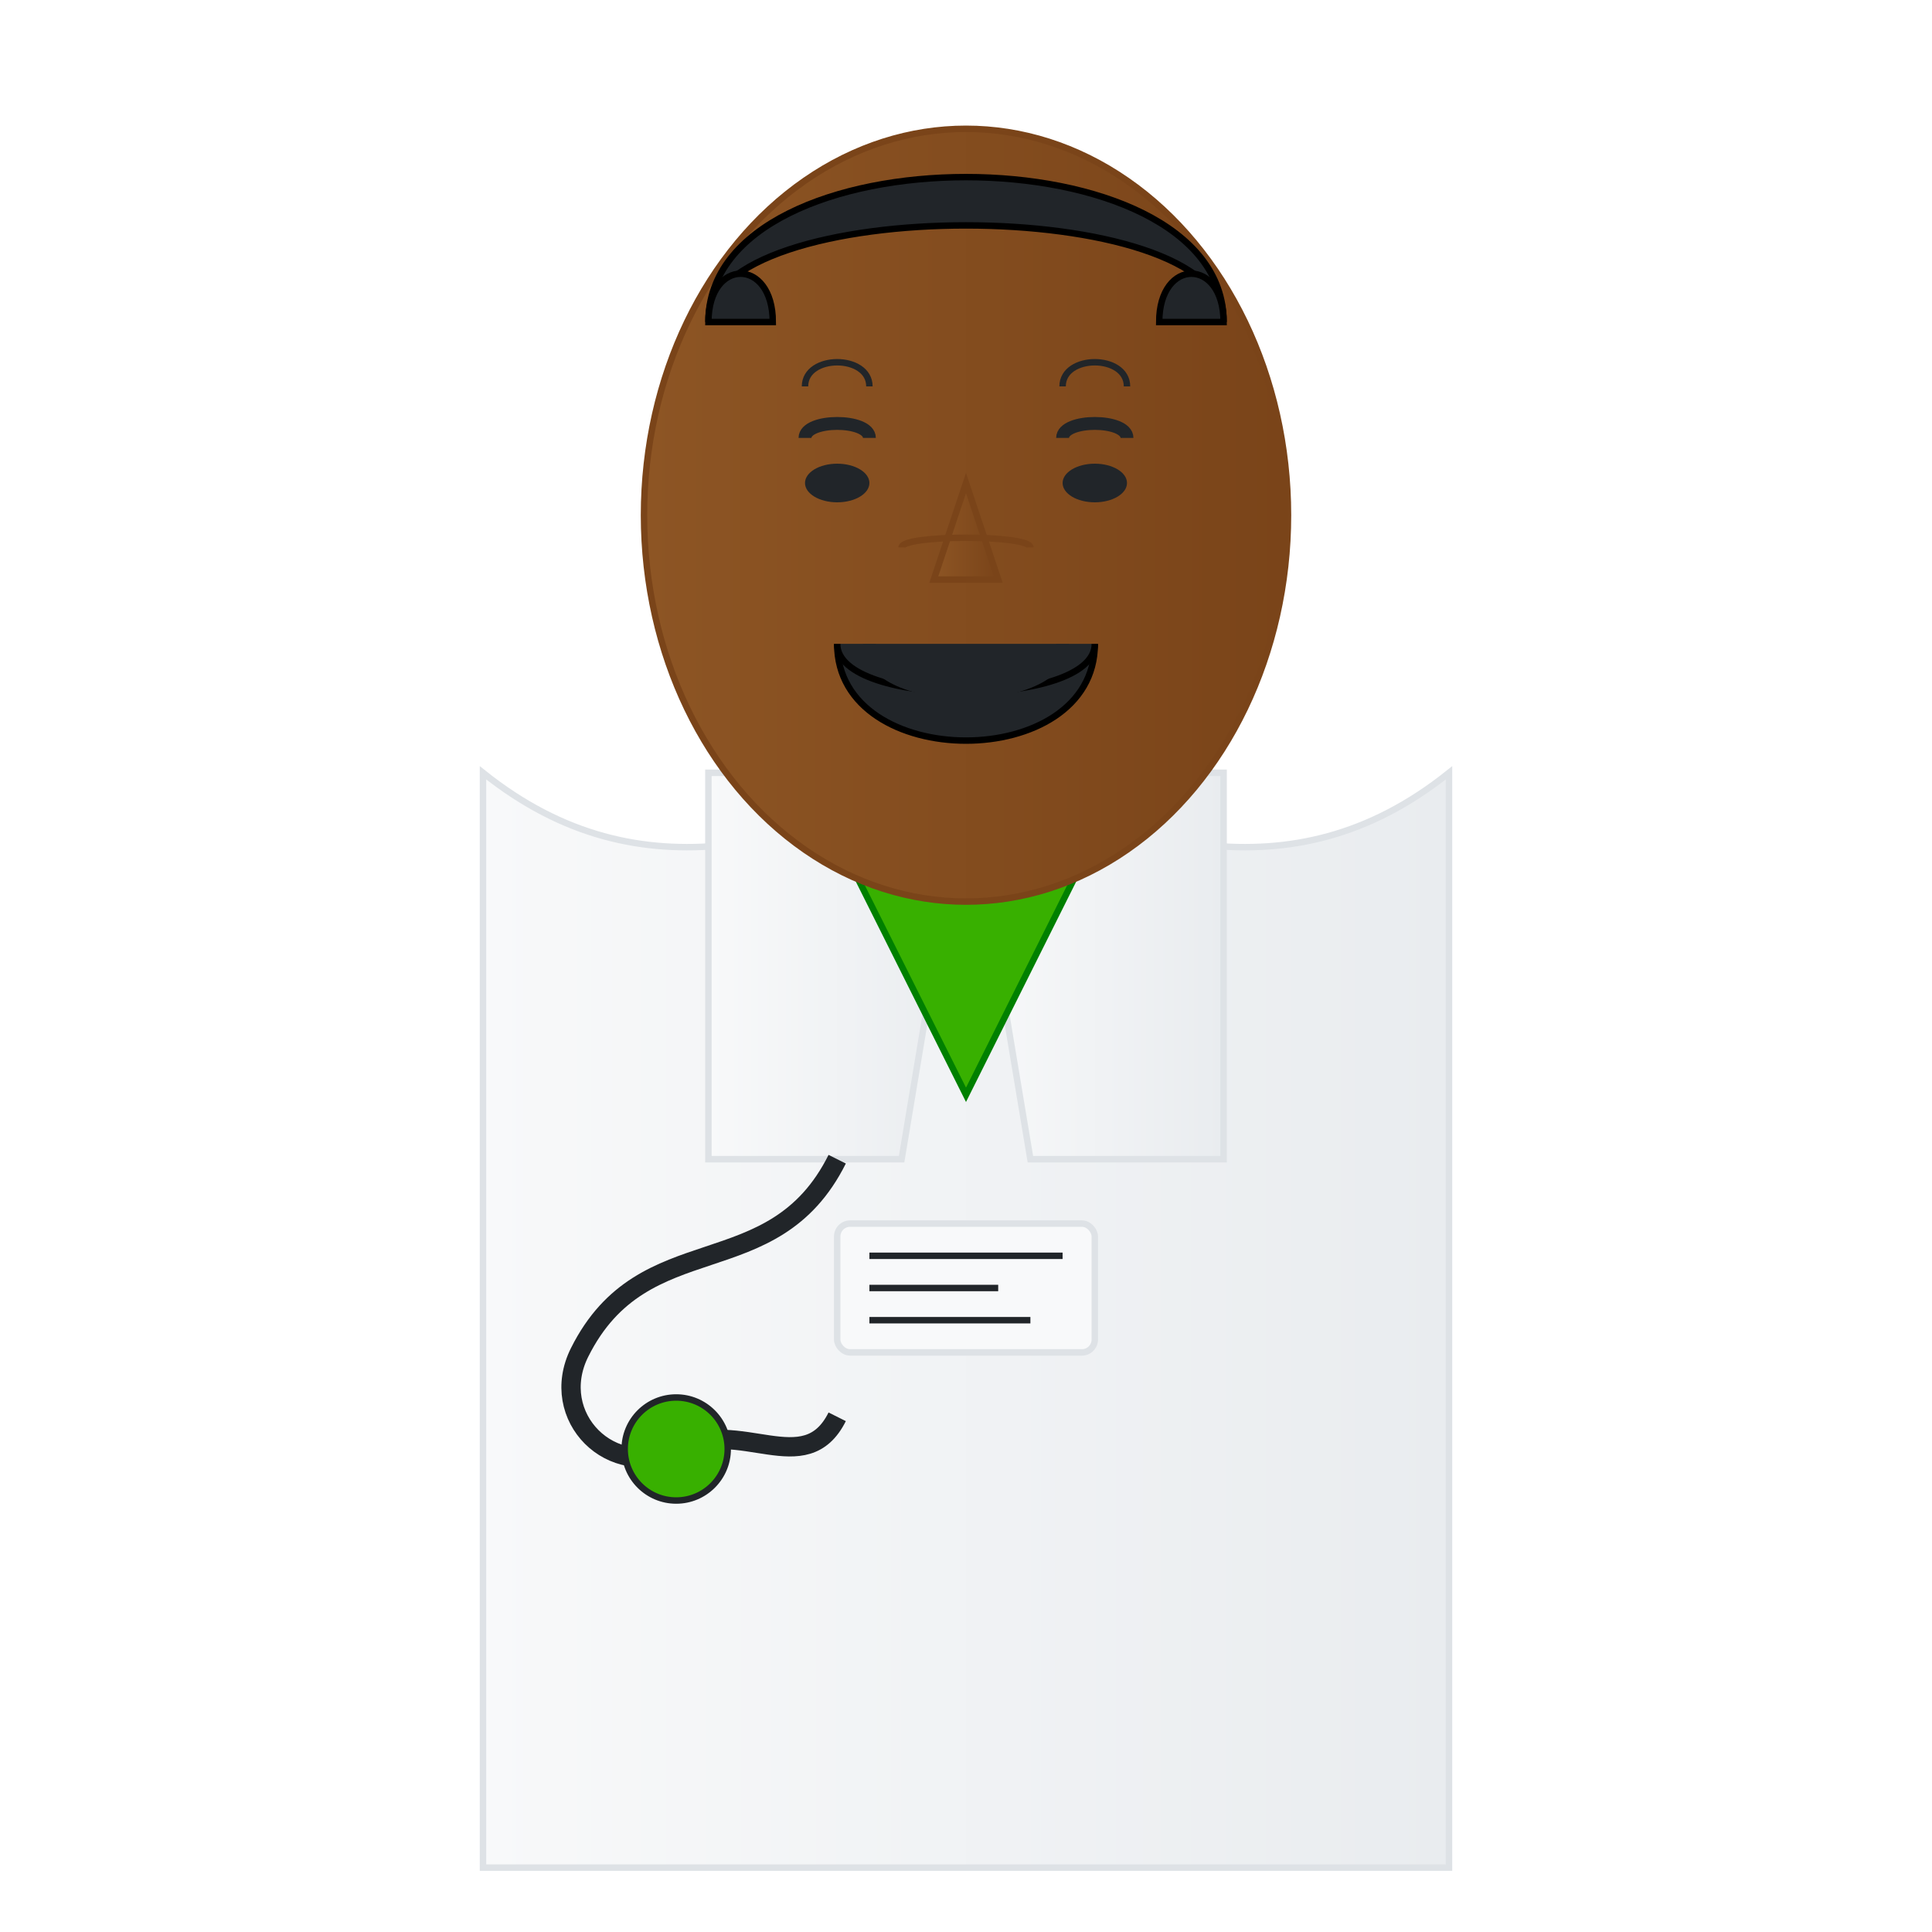 <svg xmlns="http://www.w3.org/2000/svg" xmlns:xlink="http://www.w3.org/1999/xlink" width="300" height="300" viewBox="0 0 300 300">
  <!-- Professional doctor with stethoscope - African American male doctor -->
  <defs>
    <linearGradient id="skin-gradient" x1="0%" y1="0%" x2="100%" y2="0%">
      <stop offset="0%" style="stop-color:#8d5524;stop-opacity:1" />
      <stop offset="100%" style="stop-color:#7a4419;stop-opacity:1" />
    </linearGradient>
    <linearGradient id="coat-gradient" x1="0%" y1="0%" x2="100%" y2="0%">
      <stop offset="0%" style="stop-color:#f8f9fa;stop-opacity:1" />
      <stop offset="100%" style="stop-color:#e9ecef;stop-opacity:1" />
    </linearGradient>
  </defs>
  
  <!-- Background -->
  <rect width="300" height="300" fill="#ffffff" />
  
  <!-- Lab coat -->
  <path d="M75,120 L75,290 L225,290 L225,120 C200,140 175,130 150,120 C125,130 100,140 75,120 Z" fill="url(#coat-gradient)" stroke="#dee2e6" stroke-width="1" />
  <path d="M110,120 L110,180 L140,180 L150,120 Z" fill="url(#coat-gradient)" stroke="#dee2e6" stroke-width="1" />
  <path d="M190,120 L190,180 L160,180 L150,120 Z" fill="url(#coat-gradient)" stroke="#dee2e6" stroke-width="1" />
  
  <!-- Shirt collar -->
  <path d="M130,130 L150,170 L170,130 Z" fill="#38b000" stroke="#008000" stroke-width="1" />
  
  <!-- Face -->
  <ellipse cx="150" cy="80" rx="50" ry="60" fill="url(#skin-gradient)" stroke="#7a4419" stroke-width="1" />
  
  <!-- Hair -->
  <path d="M110,50 C110,30 190,30 190,50 C190,20 110,20 110,50 Z" fill="#212529" stroke="#000000" stroke-width="1" />
  <path d="M110,50 C110,40 120,40 120,50 Z" fill="#212529" stroke="#000000" stroke-width="1" />
  <path d="M190,50 C190,40 180,40 180,50 Z" fill="#212529" stroke="#000000" stroke-width="1" />
  
  <!-- Beard -->
  <path d="M130,100 C130,120 170,120 170,100" fill="#212529" stroke="#000000" stroke-width="1" />
  <path d="M130,100 C130,110 170,110 170,100" fill="#212529" stroke="#000000" stroke-width="1" />
  
  <!-- Eyes -->
  <ellipse cx="130" cy="75" rx="5" ry="3" fill="#212529" />
  <ellipse cx="170" cy="75" rx="5" ry="3" fill="#212529" />
  
  <!-- Eyebrows -->
  <path d="M125,68 C125,65 135,65 135,68" fill="none" stroke="#212529" stroke-width="2" />
  <path d="M165,68 C165,65 175,65 175,68" fill="none" stroke="#212529" stroke-width="2" />
  
  <!-- Nose -->
  <path d="M150,75 L145,90 L155,90 Z" fill="url(#skin-gradient)" stroke="#7a4419" stroke-width="1" />
  
  <!-- Mouth -->
  <path d="M135,100 C135,110 165,110 165,100" fill="none" stroke="#212529" stroke-width="2" />
  
  <!-- Stethoscope -->
  <path d="M130,180 C120,200 100,190 90,210 C85,220 95,230 105,225 C115,220 125,230 130,220" fill="none" stroke="#212529" stroke-width="3" />
  <circle cx="105" cy="225" r="8" fill="#38b000" stroke="#212529" stroke-width="1" />
  
  <!-- Name tag -->
  <rect x="130" y="190" width="40" height="20" rx="2" ry="2" fill="#f8f9fa" stroke="#dee2e6" stroke-width="1" />
  <line x1="135" y1="195" x2="165" y2="195" stroke="#212529" stroke-width="1" />
  <line x1="135" y1="200" x2="155" y2="200" stroke="#212529" stroke-width="1" />
  <line x1="135" y1="205" x2="160" y2="205" stroke="#212529" stroke-width="1" />
  
  <!-- Professional details - more realistic facial features -->
  <path d="M140,85 C140,83 160,83 160,85" fill="none" stroke="#7a4419" stroke-width="1" />
  <path d="M125,60 C125,55 135,55 135,60" fill="none" stroke="#212529" stroke-width="1" />
  <path d="M165,60 C165,55 175,55 175,60" fill="none" stroke="#212529" stroke-width="1" />
</svg>